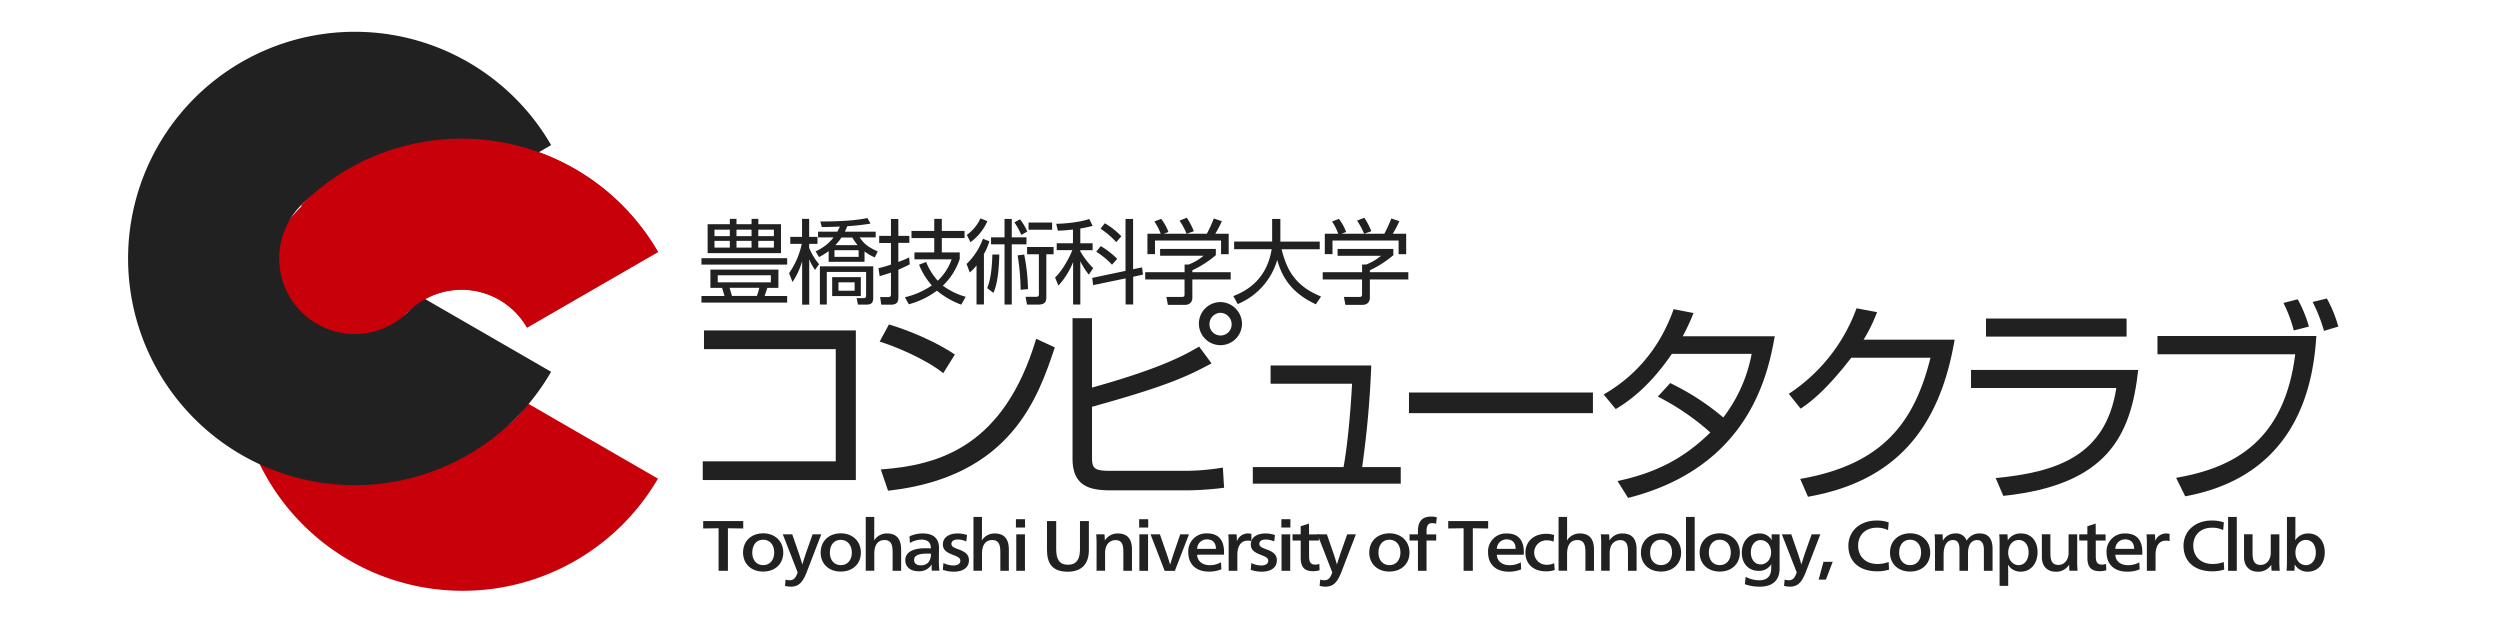 <svg xmlns="http://www.w3.org/2000/svg" viewBox="0 0 1036 260"><defs><style>.cls-1{fill:#c8000a;}.cls-2{fill:#212121;}</style></defs><title>tutcclogod2A</title><g id="レイヤー_1" data-name="レイヤー 1"><g id="layer1"><g id="g4301"><path id="path4299-4" class="cls-1" d="M194.9,57.52a93.68,93.68,0,1,0,77.76,140.83L218.4,167A31.29,31.29,0,0,1,160,151.39h0a31.28,31.28,0,0,1,58.4-15.64l54.27-31.33a93.93,93.93,0,0,0-77.76-46.9Z"/><path id="path4251-7" class="cls-2" d="M150.62,13.24a93.94,93.94,0,1,0,77.76,140.83l-54.26-31.33a31.29,31.29,0,0,1-58.4-15.64h0a31.28,31.28,0,0,1,58.4-15.64l54.27-31.33A93.94,93.94,0,0,0,150.62,13.24Z"/><path id="path4251" class="cls-1" d="M255.15,82.47a94,94,0,0,0-130.38,2.58l44.41,44.2a31.24,31.24,0,0,1,49.21,6.49l54.27-31.33A93.94,93.94,0,0,0,255.15,82.47Z"/></g></g><path class="cls-2" d="M290.68,107h35.52v2.64H290.68Zm31.88,12.3H318c-.19.54-1,2.91-1.15,3.37h9.35v2.72H290.68v-2.72h9.54c-.38-1.46-.57-2-1-3.37h-4.83v-7.59h28.2ZM302.44,92.91V90.69h2.76v2.22h6.25V90.69h2.8v2.22h9.39v12H293.24v-12Zm0,2.26h-6.36v2.68h6.36Zm0,4.64h-6.36v2.8h6.36Zm17,14.25h-22V117h22Zm-5.79,8.58a27.56,27.56,0,0,0,1-3.37h-12.3c.15.5.8,2.84,1,3.37Zm-2.22-27.47H305.2v2.68h6.25Zm0,4.64H305.2v2.8h6.25Zm9.27-4.64h-6.47v2.68h6.47Zm0,4.64h-6.47v2.8h6.47Z"/><path class="cls-2" d="M337.76,111.84a19,19,0,0,1-2.41-4.44v18.85H332.4v-18a29.87,29.87,0,0,1-4,8.62L327,113.18a32.84,32.84,0,0,0,5.25-12.11h-4.75V98.16h4.87V90.69h2.95v7.47h3.45v2.91h-3.45v1.61a23.72,23.72,0,0,0,4.1,6.78Zm.23-7.7a19,19,0,0,0,7.43-5.75H339V96h8c.65-1.23.88-1.72,1.07-2.11-4.67.19-6.05.19-7.51.19l-.61-2.3c11.19,0,16.32-.77,19.5-1.42l1.3,2.3a92.84,92.84,0,0,1-9.62,1.07c-.61,1.46-.88,2-1,2.26H362.9v2.38h-6.67c1.88,2.68,3.33,3.95,7.51,5.82l-1.23,2.49a19.1,19.1,0,0,1-4.25-2.49v4.29H343.39v-4.44a24.18,24.18,0,0,1-4,2.49Zm23.87,19.46c0,2.45-1.49,2.64-3.22,2.64h-3.1l-.54-2.68,2.49,0c1.3,0,1.42-.19,1.42-1.57v-9.31H342.63v13.52h-2.87V110.38h22.11Zm-5.13-.92H344.85v-7.85h11.88Zm-.92-19h-10v2.76h10Zm-7.13-5.25a20.42,20.42,0,0,1-2.49,3.14h9.2a21.83,21.83,0,0,1-2.18-3.14ZM354.16,117h-6.7v3.49h6.7Z"/><path class="cls-2" d="M377,109.54c-.84.46-1.92,1-4.71,2.22v11.49c0,2.3-1.07,3-3,3h-4.1l-.46-3.14h3.22c.5,0,1.26,0,1.26-1.07v-9.08c-1.46.54-3.14,1-4.67,1.49l-.5-3.33a39.59,39.59,0,0,0,5.17-1.49v-8.93h-4.87V97.74h4.87v-7h3.06v7h4.56v2.91h-4.56v7.89a39,39,0,0,0,4.48-1.88Zm-2,13.64a33.21,33.21,0,0,0,11.15-4.9,29.11,29.11,0,0,1-5.29-8.58l2.91-1.15a26.78,26.78,0,0,0,4.83,7.78,22.27,22.27,0,0,0,5.75-8.85H378.95V104.6h8.2V98.66h-9.43V95.71h9.43v-5h3.14v5h9.43v2.95h-9.43v5.94h7.43v2.68a26.91,26.91,0,0,1-7,11.11,29.34,29.34,0,0,0,9.46,4.6l-1.84,3.26a34.5,34.5,0,0,1-10.08-5.79,34.26,34.26,0,0,1-11.65,5.63Z"/><path class="cls-2" d="M400.55,109.39a27.65,27.65,0,0,0,6.78-10.46L410,100a25.26,25.26,0,0,1-2.26,5.25v20.92h-3.07V110a17.26,17.26,0,0,1-2.8,2.91Zm8.62-17.74a21.15,21.15,0,0,1-7,8.7l-1.53-3a17.41,17.41,0,0,0,5.67-6.86Zm4.94,13.83c-.11,5.59-.65,12-2.45,15.9l-2.57-2c1.57-3.68,2-9.08,2.15-13.91Zm5.17-14.75v7.62h6.09v2.91h-6.09v24.94h-3V101.26h-5.59V98.35h5.59V90.73Zm3.95,6.63a28.4,28.4,0,0,0-2.87-5.21l2.34-1.26a21.94,21.94,0,0,1,3,5.06Zm1.19,8.12A78.14,78.14,0,0,1,426,119.81l-3.06.27a95,95,0,0,0-1.23-14.25Zm12.18-.11h-3v17.36c0,1.61,0,3.49-3.3,3.49h-4.71L425,123l4.18,0c.84,0,1.34-.08,1.34-1.11V105.36h-4.9v-3h11ZM436,95.21h-9.77v-3H436Z"/><path class="cls-2" d="M447.68,100.8h5.1v2.87h-5.1v.5a34.63,34.63,0,0,0,5.33,6.93l-1.8,2.72a30.12,30.12,0,0,1-3.52-5.56v17.93h-3V108.62a31.8,31.8,0,0,1-6.09,9.73L437.22,115c3.3-3.1,6.28-9,7.16-11.34h-6.48V100.8h6.74V95.13c-3.49.38-5.06.42-6.28.46l-.65-2.84c3.6-.08,9.65-.61,13.68-2l1.42,2.84a50.81,50.81,0,0,1-5.13,1.11Zm25.59,10,.38,3-4.06.88v11.49h-3.14V115.36L453,118.16l-.38-3,13.79-2.91V90.73h3.14v20.84Zm-12.45-1.11a31.76,31.76,0,0,0-6.55-5.36l1.88-2.34a32.76,32.76,0,0,1,6.82,5.29Zm1.76-9.35a34.91,34.91,0,0,0-6.51-5.56l1.76-2.26a30.33,30.33,0,0,1,6.86,5.4Z"/><path class="cls-2" d="M503.84,105.75a43.45,43.45,0,0,1-9.73,6.25v.8H510v3H494.11v7.55c0,2.53-2,3-3.14,3h-7l-.61-3.3,6.25,0c1.19,0,1.26-.31,1.26-1.19v-6.05H474.57v-3h16.32v-3.18h1.65a21.94,21.94,0,0,0,6.21-3.64h-18v-2.84h23.1Zm-3.72-8.89A56.1,56.1,0,0,0,503,90.54l3.33,1.11a39.42,39.42,0,0,1-2.72,5.21h5.56v8.47H506V99.69H478.63v5.63h-3.14V96.86H481a22.7,22.7,0,0,0-2.64-5.06l2.84-1.11a21,21,0,0,1,3,5.44l-1.92.73Zm-8.39,0a32.81,32.81,0,0,0-2.91-5.44l3-1.19a30.36,30.36,0,0,1,2.91,5.59Z"/><path class="cls-2" d="M527.17,90.73h3.41v9.39H546.9v3.18H531.12c2.38,10,6.78,15.63,16.32,19.58l-2.15,3.22c-8-3.75-13.52-9.12-16-18.39A28.37,28.37,0,0,1,512.92,126l-1.84-3.3c5.71-2.22,13.87-6.93,15.9-19.42H511.43v-3.18h15.75Z"/><path class="cls-2" d="M577.4,105.75a43.44,43.44,0,0,1-9.73,6.25v.8h15.94v3H567.67v7.55c0,2.53-2,3-3.14,3h-7l-.61-3.3,6.25,0c1.19,0,1.26-.31,1.26-1.19v-6.05H548.13v-3h16.32v-3.18h1.65A21.93,21.93,0,0,0,572.3,106h-18v-2.84h23.1Zm-3.72-8.89a56.1,56.1,0,0,0,2.87-6.32l3.33,1.11a39.42,39.42,0,0,1-2.72,5.21h5.56v8.47h-3.14V99.69H552.19v5.63H549V96.86h5.56A22.7,22.7,0,0,0,552,91.8l2.84-1.11a21,21,0,0,1,3,5.44l-1.92.73Zm-8.39,0a32.81,32.81,0,0,0-2.91-5.44l3-1.19a30.36,30.36,0,0,1,2.91,5.59Z"/><path class="cls-2" d="M297.78,236.55V218.91l-6.38.09v-3.07H308V219l-6.35-.09v17.64Z"/><path class="cls-2" d="M324.59,229c0,4.7-3.41,7.86-8.35,7.86s-8.32-3.22-8.32-7.86c0-4.81,3.41-8,8.45-8C321.18,221.07,324.59,224.29,324.59,229Zm-12.86,0c0,3.16,1.81,5.2,4.54,5.2s4.57-2.07,4.57-5.26-1.85-5.29-4.6-5.29S311.74,225.77,311.74,229Z"/><path class="cls-2" d="M330.85,228.75c.44,1.24,1.09,3.28,1.6,5.08h.06c.31-1,1.16-3.75,1.63-5.08l2.6-7.33h3.6l-6,15.57c-1.6,4.14-3.22,6.12-6.63,6.12a9.49,9.49,0,0,1-2.41-.33l.25-2.6a5.71,5.71,0,0,0,1.75.27c1.53,0,2.41-.8,3.25-3.25l-6.16-15.78h3.91Z"/><path class="cls-2" d="M356.75,229c0,4.7-3.41,7.86-8.35,7.86s-8.32-3.22-8.32-7.86c0-4.81,3.41-8,8.45-8C353.34,221.07,356.75,224.29,356.75,229Zm-12.86,0c0,3.16,1.81,5.2,4.54,5.2S353,232.18,353,229s-1.85-5.29-4.6-5.29S343.9,225.77,343.9,229Z"/><path class="cls-2" d="M362.29,220.12c0,1.39,0,2.92-.09,3.78h.06a6.23,6.23,0,0,1,5.26-2.84c4.38,0,5.91,2.72,5.91,6.76v8.71h-3.53v-7.38c0-2.92-.31-5.35-3.38-5.35-2.6,0-4.22,1.86-4.22,5.7v7h-3.53V214.22h3.53Z"/><path class="cls-2" d="M376.9,222.28a12.4,12.4,0,0,1,5.54-1.21c4.85,0,6.69,2.48,6.69,6.08,0,1.3-.06,3-.06,4v1.59a29.83,29.83,0,0,0,.22,3.75h-3.16a11.52,11.52,0,0,1-.06-1.21c0-.38,0-.89.06-1.33h-.06a6,6,0,0,1-5.44,2.78c-3.25,0-5.47-1.74-5.47-4.61,0-3.16,3-4.93,8.35-4.93.66,0,1.53,0,2.25.09,0-2.42-1.25-3.66-3.91-3.66a9.56,9.56,0,0,0-4.79,1.39Zm7.41,7.12c-3.63,0-5.51.77-5.51,2.66,0,1.42,1.06,2.22,2.75,2.22,2.6,0,4.25-1.54,4.25-4.82C385.44,229.43,384.94,229.4,384.31,229.4Z"/><path class="cls-2" d="M390.95,233.33a9.6,9.6,0,0,0,4.19,1c1.56,0,2.82-.65,2.82-1.86s-.72-1.62-3.22-2.6c-2.88-1.12-4-2.22-4-4.28,0-2.81,2.41-4.52,6-4.52a11.7,11.7,0,0,1,4,.65l-.31,2.66a8.59,8.59,0,0,0-3.63-.8c-1.44,0-2.53.62-2.53,1.74s.78,1.57,2.94,2.33c2.91,1.06,4.32,2.25,4.32,4.55,0,3.07-2.56,4.7-6.19,4.7a13.18,13.18,0,0,1-4.63-.77Z"/><path class="cls-2" d="M406.93,220.12c0,1.39,0,2.92-.09,3.78h.06a6.23,6.23,0,0,1,5.26-2.84c4.38,0,5.91,2.72,5.91,6.76v8.71h-3.53v-7.38c0-2.92-.31-5.35-3.38-5.35-2.6,0-4.22,1.86-4.22,5.7v7H403.4V214.22h3.53Z"/><path class="cls-2" d="M424.8,218.62H421v-3.46h3.75Zm-.06,17.93h-3.6V221.42h3.6Z"/><path class="cls-2" d="M451.23,227.92c0,5.61-2.82,9-8.79,9-6.41,0-8.57-3.54-8.57-9v-12h3.82v11.7c0,4,1.22,6.41,4.85,6.41s5-2.36,5-6.41v-11.7h3.69Z"/><path class="cls-2" d="M457.89,223.91a6.17,6.17,0,0,1,5.32-2.84c4.41,0,5.88,2.72,5.88,6.74v8.74h-3.57v-7.38c0-2.92-.22-5.35-3.28-5.35a4.22,4.22,0,0,0-3.57,2.07,7.33,7.33,0,0,0-.72,3.63v7h-3.53V226c0-1.54,0-3.13-.16-4.58h3.44c.06.65.13,1.68.13,2.48Z"/><path class="cls-2" d="M475.82,218.62h-3.75v-3.46h3.75Zm-.06,17.93h-3.6V221.42h3.6Z"/><path class="cls-2" d="M483.73,230.23c.34.95.84,2.63,1.13,3.66h.06c.28-1,.84-2.78,1.16-3.66l3-8.8h3.63l-5.85,15.13h-4.22l-5.85-15.12h3.88Z"/><path class="cls-2" d="M496.09,229.87c.09,2.69,2.19,4.34,5.25,4.34A9.39,9.39,0,0,0,506,233l.13,2.92a13,13,0,0,1-5.16.95c-5.29,0-8.54-3-8.54-8a7.41,7.41,0,0,1,7.82-7.83c4.44,0,7,2.51,7,7.8,0,.27,0,.74-.06,1Zm7.79-2.42c0-2.69-1.5-3.93-3.72-3.93a4,4,0,0,0-4.07,3.93Z"/><path class="cls-2" d="M512.64,224.14a4.77,4.77,0,0,1,4.47-3.07,4.55,4.55,0,0,1,1.47.18v3a4.46,4.46,0,0,0-1.5-.21c-2.78,0-4.32,2.1-4.32,6v6.5h-3.6V225.91c0-1.6,0-3.22-.16-4.49h3.44c.06.71.13,1.92.13,2.72Z"/><path class="cls-2" d="M518.55,233.33a9.6,9.6,0,0,0,4.19,1c1.56,0,2.82-.65,2.82-1.86s-.72-1.62-3.22-2.6c-2.88-1.12-4-2.22-4-4.28,0-2.81,2.41-4.52,6-4.52a11.7,11.7,0,0,1,4,.65l-.31,2.66a8.59,8.59,0,0,0-3.63-.8c-1.44,0-2.53.62-2.53,1.74s.78,1.57,2.94,2.33c2.91,1.06,4.32,2.25,4.32,4.55,0,3.07-2.56,4.7-6.19,4.7a13.18,13.18,0,0,1-4.63-.77Z"/><path class="cls-2" d="M534.73,218.62H531v-3.46h3.75Zm-.06,17.93h-3.6V221.42h3.6Z"/><path class="cls-2" d="M542.48,221.45h4.07V224h-4.07v6.29c0,2.33.41,3.69,2.63,3.69a4.93,4.93,0,0,0,1.63-.29l.09,2.63a9.32,9.32,0,0,1-2.69.38c-3.88,0-5.13-2-5.13-5.64V224h-3.38v-2.57H539v-3.37l3.44-1.09Z"/><path class="cls-2" d="M552.4,228.75c.44,1.24,1.09,3.28,1.6,5.08h.06c.31-1,1.16-3.75,1.63-5.08l2.6-7.33h3.6l-6,15.57c-1.6,4.14-3.22,6.12-6.63,6.12a9.49,9.49,0,0,1-2.41-.33l.25-2.6a5.71,5.71,0,0,0,1.75.27c1.53,0,2.41-.8,3.25-3.25l-6.16-15.78h3.91Z"/><path class="cls-2" d="M584.09,229c0,4.7-3.41,7.86-8.35,7.86s-8.32-3.22-8.32-7.86c0-4.81,3.41-8,8.45-8C580.68,221.07,584.09,224.29,584.09,229Zm-12.86,0c0,3.16,1.81,5.2,4.54,5.2s4.57-2.07,4.57-5.26-1.85-5.29-4.6-5.29S571.23,225.77,571.23,229Z"/><path class="cls-2" d="M595.13,217.05a4.85,4.85,0,0,0-1.56-.27c-1.78,0-2.41,1-2.41,3.37v1.3h4V224h-4v12.53h-3.57V224h-3.47v-2.57h3.47v-1.24c0-3.9,1.53-6.12,5.51-6.12a9.74,9.74,0,0,1,2.31.27Z"/><path class="cls-2" d="M606.52,236.55V218.91l-6.38.09v-3.07h16.55V219l-6.35-.09v17.64Z"/><path class="cls-2" d="M620.29,229.87c.09,2.69,2.19,4.34,5.25,4.34a9.39,9.39,0,0,0,4.69-1.18l.13,2.92a13,13,0,0,1-5.16.95c-5.29,0-8.54-3-8.54-8a7.41,7.41,0,0,1,7.82-7.83c4.44,0,7,2.51,7,7.8,0,.27,0,.74-.06,1Zm7.79-2.42c0-2.69-1.5-3.93-3.72-3.93a4,4,0,0,0-4.07,3.93Z"/><path class="cls-2" d="M643.81,224.47a6.32,6.32,0,0,0-2.75-.56,5.07,5.07,0,1,0,0,10.13,7,7,0,0,0,3-.65l.22,2.81a10.76,10.76,0,0,1-3.66.56c-5.1,0-8.48-3-8.48-7.74s3.63-7.8,8.51-7.8a10.24,10.24,0,0,1,3.38.5Z"/><path class="cls-2" d="M649.41,220.12c0,1.39,0,2.92-.09,3.78h.06a6.23,6.23,0,0,1,5.26-2.84c4.38,0,5.91,2.72,5.91,6.76v8.71H657v-7.38c0-2.92-.31-5.35-3.38-5.35-2.6,0-4.22,1.86-4.22,5.7v7h-3.53V214.22h3.53Z"/><path class="cls-2" d="M667,223.91a6.17,6.17,0,0,1,5.32-2.84c4.41,0,5.88,2.72,5.88,6.74v8.74h-3.57v-7.38c0-2.92-.22-5.35-3.28-5.35a4.22,4.22,0,0,0-3.57,2.07,7.33,7.33,0,0,0-.72,3.63v7h-3.53V226c0-1.54,0-3.13-.16-4.58h3.44c.06.65.13,1.68.13,2.48Z"/><path class="cls-2" d="M696.65,229c0,4.7-3.41,7.86-8.35,7.86S680,233.68,680,229c0-4.81,3.41-8,8.45-8C693.24,221.07,696.65,224.29,696.65,229Zm-12.86,0c0,3.16,1.81,5.2,4.54,5.2s4.57-2.07,4.57-5.26-1.85-5.29-4.6-5.29S683.79,225.77,683.79,229Z"/><path class="cls-2" d="M702.28,236.55h-3.6V214.22h3.6Z"/><path class="cls-2" d="M721,229c0,4.7-3.41,7.86-8.35,7.86s-8.32-3.22-8.32-7.86c0-4.81,3.41-8,8.45-8C717.58,221.07,721,224.29,721,229Zm-12.86,0c0,3.16,1.81,5.2,4.54,5.2s4.57-2.07,4.57-5.26-1.85-5.29-4.6-5.29S708.13,225.77,708.13,229Z"/><path class="cls-2" d="M737.47,221.42v14.24c0,4.11-2.25,7.45-8.13,7.45a18.13,18.13,0,0,1-6.26-1l.31-3.07a12.32,12.32,0,0,0,5.72,1.42c3.16,0,4.88-1.71,4.88-4.93a16,16,0,0,1,.06-1.71H734a5.86,5.86,0,0,1-5.19,2.75c-4.19,0-7-3-7-7.5,0-4.73,2.88-8,7.26-8a5.63,5.63,0,0,1,5.1,2.69h.06c-.06-.95-.06-1.57-.06-2.33Zm-11.92,7.47c0,2.92,1.6,5,4.1,5s4.29-2.16,4.29-5-1.78-5.08-4.32-5.08C727.24,223.76,725.55,226,725.55,228.9Z"/><path class="cls-2" d="M744.86,228.75c.44,1.24,1.09,3.28,1.6,5.08h.06c.31-1,1.16-3.75,1.63-5.08l2.6-7.33h3.6l-6,15.57c-1.6,4.14-3.22,6.12-6.63,6.12a9.49,9.49,0,0,1-2.41-.33l.25-2.6a5.71,5.71,0,0,0,1.75.27c1.53,0,2.41-.8,3.25-3.25l-6.16-15.78h3.91Z"/><path class="cls-2" d="M756.65,240.18h-3l2-7.36h3.82Z"/><path class="cls-2" d="M782.4,219.68a10.29,10.29,0,0,0-4.63-1c-4.6,0-7.76,2.89-7.76,7.44,0,4.73,3.38,7.59,7.91,7.59a12.6,12.6,0,0,0,4.72-.83l.19,3.16a16.08,16.08,0,0,1-5,.71c-7,0-11.86-3.81-11.86-10.58,0-6.26,5-10.46,11.6-10.46a14.7,14.7,0,0,1,5.1.77Z"/><path class="cls-2" d="M799.88,229c0,4.7-3.41,7.86-8.35,7.86s-8.32-3.22-8.32-7.86c0-4.81,3.41-8,8.45-8C796.47,221.07,799.88,224.29,799.88,229ZM787,229c0,3.16,1.81,5.2,4.54,5.2s4.57-2.07,4.57-5.26-1.85-5.29-4.6-5.29S787,225.77,787,229Z"/><path class="cls-2" d="M805.2,223.93a5.84,5.84,0,0,1,5.19-2.87,4.49,4.49,0,0,1,4.6,3,6,6,0,0,1,5.44-3c3.75,0,5.29,2.51,5.29,6.41v9.07h-3.6v-8.86c0-2.54-1-3.87-2.85-3.87-2.16,0-3.72,1.74-3.72,5.35v7.38H812v-9c0-2.51-.84-3.75-2.72-3.75-2.53,0-3.85,2.33-3.85,6.12v6.62h-3.57V226c0-1.51,0-3.13-.16-4.58H805c.06.65.09,1.74.09,2.51Z"/><path class="cls-2" d="M828.63,225.94c0-1.59,0-3.25-.16-4.52h3.41c.06.62.13,1.65.13,2.42h.06a6.13,6.13,0,0,1,5.47-2.78c4.13,0,6.82,3.07,6.82,7.74s-2.75,8.09-6.94,8.09a5.93,5.93,0,0,1-5.25-2.81h-.06c.06.59.09,2.81.09,3.69v5h-3.57ZM832.2,229c0,2.9,1.81,5.2,4.32,5.2s4.13-2.27,4.13-5.23c0-3.13-1.56-5.2-4.1-5.2S832.2,226,832.2,229Z"/><path class="cls-2" d="M857.38,234.1a6.19,6.19,0,0,1-5.54,2.81c-3.47,0-5.69-2.33-5.69-6v-9.51h3.53v7.65c0,2.89.47,5.05,3.35,5.05,2.6,0,4.19-2.28,4.19-5v-7.68h3.57V232a40.65,40.65,0,0,0,.16,4.52h-3.38a24.19,24.19,0,0,1-.12-2.45Z"/><path class="cls-2" d="M868.49,221.45h4.07V224h-4.07v6.29c0,2.33.41,3.69,2.63,3.69a4.93,4.93,0,0,0,1.63-.29l.09,2.63a9.32,9.32,0,0,1-2.69.38c-3.88,0-5.13-2-5.13-5.64V224h-3.38v-2.57H865v-3.37l3.44-1.09Z"/><path class="cls-2" d="M876.59,229.87c.09,2.69,2.19,4.34,5.25,4.34a9.39,9.39,0,0,0,4.69-1.18l.13,2.92a13,13,0,0,1-5.16.95c-5.29,0-8.54-3-8.54-8a7.41,7.41,0,0,1,7.82-7.83c4.44,0,7,2.51,7,7.8,0,.27,0,.74-.06,1Zm7.79-2.42c0-2.69-1.5-3.93-3.72-3.93a4,4,0,0,0-4.07,3.93Z"/><path class="cls-2" d="M893.14,224.14a4.77,4.77,0,0,1,4.47-3.07,4.55,4.55,0,0,1,1.47.18v3a4.46,4.46,0,0,0-1.5-.21c-2.78,0-4.32,2.1-4.32,6v6.5h-3.6V225.91c0-1.6,0-3.22-.16-4.49H893c.06.71.13,1.92.13,2.72Z"/><path class="cls-2" d="M921.29,219.68a10.29,10.29,0,0,0-4.63-1c-4.6,0-7.76,2.89-7.76,7.44,0,4.73,3.38,7.59,7.91,7.59a12.61,12.61,0,0,0,4.72-.83l.19,3.16a16.08,16.08,0,0,1-5,.71c-7,0-11.86-3.81-11.86-10.58,0-6.26,5-10.46,11.6-10.46a14.71,14.71,0,0,1,5.1.77Z"/><path class="cls-2" d="M926.92,236.55h-3.6V214.22h3.6Z"/><path class="cls-2" d="M941.16,234.1a6.19,6.19,0,0,1-5.54,2.81c-3.47,0-5.69-2.33-5.69-6v-9.51h3.53v7.65c0,2.89.47,5.05,3.35,5.05,2.6,0,4.19-2.28,4.19-5v-7.68h3.57V232a40.4,40.4,0,0,0,.16,4.52h-3.38a24.19,24.19,0,0,1-.12-2.45Z"/><path class="cls-2" d="M950.92,234c0,.89-.06,1.92-.12,2.51h-3.25c.13-1.27.16-3,.16-4.55V214.22h3.5v5.52c0,1.48,0,3-.09,4.08h.06a6.31,6.31,0,0,1,5.44-2.75c4.13,0,6.76,3.28,6.76,7.77,0,4.67-2.69,8.06-7,8.06A6,6,0,0,1,951,234Zm.31-5c0,2.92,1.78,5.2,4.32,5.2s4.13-2.25,4.13-5.23-1.47-5.23-4.1-5.23S951.23,226.06,951.23,229Z"/><path class="cls-2" d="M354.66,136.93v62H291.22v-7.75h55.11V144.68h-54.6v-7.75Z"/><path class="cls-2" d="M390.89,154.65c-7-5.7-20.09-11.22-26.36-13.09l3.86-7.12c1.46.45,15.54,4.63,27.3,12.47ZM365,194.54c24.21-1.78,51-9.44,64.39-54.14l7.73,3.56c-6.87,20.48-18,53.78-69.11,59.39Z"/><path class="cls-2" d="M452.53,131.86v28.76c29.62-8.28,38.89-13.8,44.38-17l5.15,6.95c-10.47,5.7-19.57,9.71-49.53,18v19.94c0,4.9,0,6.59,7,6.59h32.88a96.46,96.46,0,0,0,14.34-1.34l.52,8.37a132.58,132.58,0,0,1-14.77,1.07H460.26c-8.16,0-15.8-1.42-15.8-13.09V131.86Zm62.15,2.58a8.93,8.93,0,1,1-8.93-9.26A9.09,9.09,0,0,1,514.69,134.44Zm-13.48,0a4.59,4.59,0,1,0,9.19,0,4.76,4.76,0,0,0-4.64-4.81A4.69,4.69,0,0,0,501.21,134.44Z"/><path class="cls-2" d="M568.25,151.44a404.17,404.17,0,0,1-3.78,42.12h16v6.86h-61.3v-6.86h37.6c2.06-11.31,3.18-27.69,3.52-34.55H526.53v-7.57Z"/><path class="cls-2" d="M660.11,162.66v8.55H583.88v-8.55Z"/><path class="cls-2" d="M692.13,158.75a103.23,103.23,0,0,1,22,14.25,61.94,61.94,0,0,0,11.76-26.36H692.82c-10,14.69-19.4,20.57-23.26,22.88l-5-6.05c17.94-10.33,25.5-25.47,29-35.35l8.24,1.6a93.66,93.66,0,0,1-4.46,9.62h38.12c-2.83,15.94-10.73,54.31-60.78,67l-4.38-7c15.45-3.29,27.21-9.08,38.46-20.12A100.65,100.65,0,0,0,687,164.35Z"/><path class="cls-2" d="M810,140.76c-6.27,37-24.64,58.77-60.78,65.09L746,198.46c34.6-6,47.39-23.77,54-50.22H767.17c-5.24,6.77-13,16-21,21.1l-4.89-6.14a71.78,71.78,0,0,0,28.07-35.44l8.5,1.6a65.2,65.2,0,0,1-5.58,11.4Z"/><path class="cls-2" d="M886.07,153.31c-3,27.34-12.79,47.64-55.89,52.18L827,198.1c25.07-2.4,45.67-9,50-37.31H816.79v-7.48ZM881.26,132v7.48H823V132Z"/><path class="cls-2" d="M959.9,139.25c-1.12,16.38-5.67,57.52-54.34,66.42L901.78,198c26.18-4.45,45.07-17.1,49.36-51.2H894.05v-7.57Zm-9.36-2.31a55.48,55.48,0,0,0-4.29-11.4l5.92-1.51a52.27,52.27,0,0,1,4.64,11.31Zm12.53.18a67,67,0,0,0-4.72-12l5.92-1.42A54.26,54.26,0,0,1,969,135.33Z"/></g></svg>
